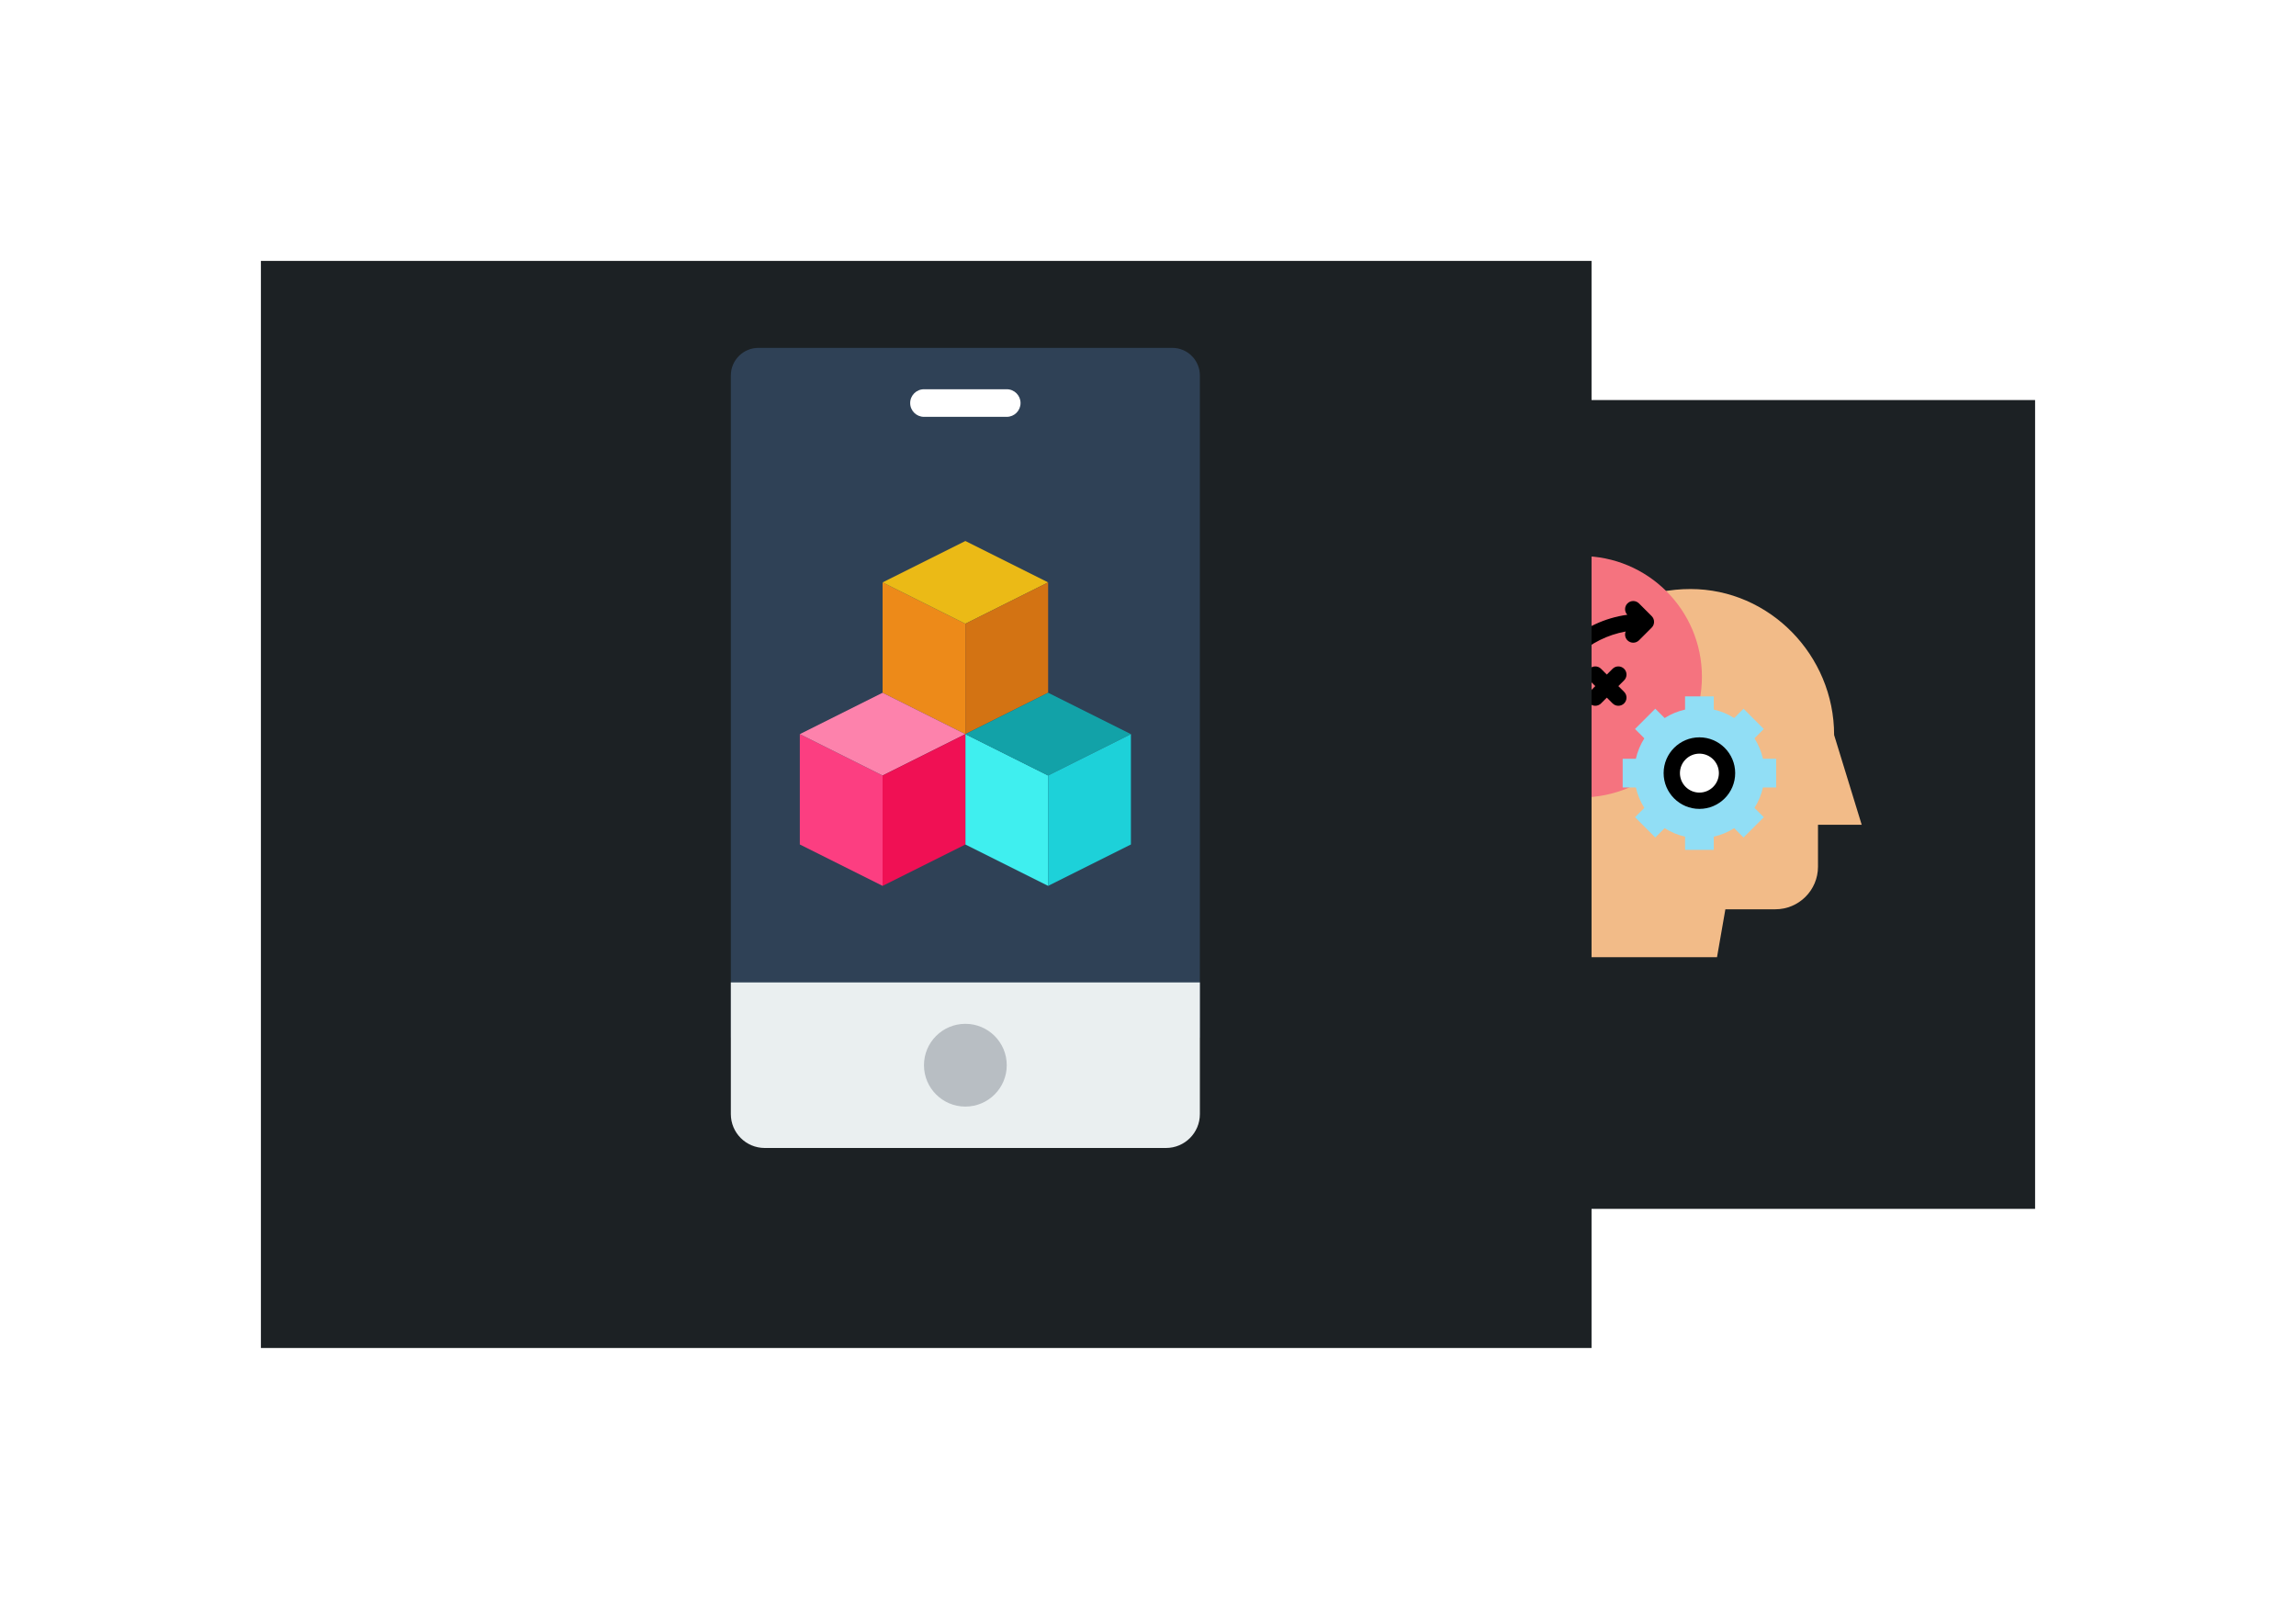 <svg width="264" height="185" viewBox="0 0 264 185" fill="none" xmlns="http://www.w3.org/2000/svg">
<g filter="url(#filter0_d)">
<rect x="119" y="42" width="115" height="93" fill="#1C2124"/>
</g>
<path d="M179.61 94.045C178.107 91.022 177.319 87.424 177.319 84.223C177.319 74.898 185.082 67.73 194.381 67.73C203.457 67.73 210.892 75.336 210.892 84.515L214.063 94.838H209.038V99.651C209.038 102.36 206.842 104.555 204.134 104.555H198.388L197.427 110.062H179.429L180.811 104.33C181.646 100.868 181.195 97.234 179.61 94.045Z" fill="#F2BB88"/>
<path d="M181.814 91.691C189.478 91.691 195.691 85.478 195.691 77.814C195.691 70.15 189.478 63.938 181.814 63.938C174.15 63.938 167.938 70.15 167.938 77.814C167.938 85.478 174.15 91.691 181.814 91.691Z" fill="#F5737F"/>
<path d="M176.89 85.739C178.132 85.739 179.14 84.732 179.14 83.489C179.14 82.247 178.132 81.239 176.89 81.239C175.647 81.239 174.64 82.247 174.64 83.489C174.64 84.732 175.647 85.739 176.89 85.739Z" fill="#FFCBBE"/>
<path d="M186.579 90.546V87.246H188.096C188.286 86.4 188.62 85.608 189.07 84.897L187.997 83.824L190.33 81.491L191.403 82.564C192.114 82.114 192.906 81.781 193.752 81.591V80.073H197.052V81.591C197.898 81.781 198.69 82.114 199.401 82.564L200.474 81.491L202.807 83.824L201.734 84.897C202.184 85.608 202.518 86.4 202.708 87.246H204.225V90.546H202.709C202.519 91.392 202.185 92.185 201.735 92.896L202.807 93.968L200.474 96.302L199.402 95.229C198.691 95.68 197.898 96.013 197.052 96.204V97.719H193.752V96.204C192.906 96.013 192.113 95.68 191.402 95.229L190.33 96.302L187.997 93.968L189.069 92.896C188.619 92.185 188.285 91.392 188.095 90.546H186.579Z" fill="#91DEF5"/>
<path d="M192.226 88.897C192.226 87.143 193.648 85.721 195.402 85.721C197.156 85.721 198.578 87.143 198.578 88.897C198.578 90.651 197.156 92.073 195.402 92.073C193.648 92.073 192.226 90.651 192.226 88.897Z" fill="white"/>
<path d="M185.419 80.879C185.602 81.062 185.842 81.154 186.082 81.154C186.322 81.154 186.562 81.062 186.745 80.879C187.111 80.513 187.111 79.92 186.745 79.553L186.082 78.891L186.745 78.228C187.111 77.862 187.111 77.268 186.745 76.902C186.378 76.536 185.785 76.536 185.419 76.902L184.756 77.565L184.093 76.902C183.727 76.536 183.133 76.536 182.767 76.902C182.401 77.268 182.401 77.861 182.767 78.228L183.43 78.891L182.767 79.553C182.401 79.919 182.401 80.513 182.767 80.879C182.95 81.062 183.19 81.154 183.43 81.154C183.67 81.154 183.91 81.062 184.093 80.879L184.756 80.216L185.419 80.879Z" fill="black"/>
<path d="M173.836 73.645C174.019 73.828 174.259 73.919 174.499 73.919C174.739 73.919 174.979 73.828 175.162 73.645L175.825 72.982L176.487 73.645C176.671 73.828 176.91 73.919 177.15 73.919C177.39 73.919 177.63 73.828 177.813 73.645C178.179 73.279 178.179 72.685 177.813 72.319L177.15 71.656L177.813 70.993C178.179 70.627 178.179 70.034 177.813 69.667C177.447 69.301 176.854 69.301 176.487 69.667L175.824 70.33L175.162 69.667C174.795 69.301 174.202 69.301 173.836 69.667C173.47 70.033 173.47 70.627 173.836 70.993L174.499 71.656L173.836 72.319C173.47 72.685 173.47 73.279 173.836 73.645Z" fill="black"/>
<path d="M187.13 73.627C187.313 73.81 187.553 73.901 187.793 73.901C188.033 73.901 188.273 73.81 188.456 73.627L189.914 72.168C190.28 71.802 190.28 71.209 189.914 70.843L188.456 69.384C188.09 69.018 187.496 69.018 187.13 69.384C186.771 69.743 186.765 70.321 187.111 70.689C181.922 71.401 177.617 75.213 176.337 80.351C174.842 80.614 173.702 81.92 173.702 83.49C173.702 85.247 175.132 86.677 176.89 86.677C178.647 86.677 180.077 85.247 180.077 83.49C180.077 82.203 179.311 81.094 178.212 80.59C179.331 76.453 182.758 73.362 186.922 72.616C186.788 72.954 186.857 73.354 187.13 73.627ZM176.89 84.802C176.166 84.802 175.577 84.213 175.577 83.49C175.577 82.766 176.166 82.177 176.89 82.177C177.613 82.177 178.202 82.766 178.202 83.49C178.202 84.213 177.613 84.802 176.89 84.802Z" fill="black"/>
<path d="M195.402 84.783C193.134 84.783 191.288 86.629 191.288 88.897C191.288 91.165 193.134 93.011 195.402 93.011C197.67 93.011 199.516 91.165 199.516 88.897C199.516 86.629 197.67 84.783 195.402 84.783ZM195.402 91.136C194.168 91.136 193.163 90.132 193.163 88.897C193.163 87.663 194.168 86.658 195.402 86.658C196.636 86.658 197.641 87.663 197.641 88.897C197.641 90.132 196.636 91.136 195.402 91.136Z" fill="black"/>
<g filter="url(#filter1_d)">
<rect x="30" y="26" width="153" height="125" fill="#1C2124"/>
</g>
<g clip-path="url(#clip0)">
<path d="M134.79 40H87.21C85.456 40 84.034 41.421 84.034 43.176V119.31H137.965V43.176C137.965 41.421 136.544 40 134.79 40V40Z" fill="#2F4156"/>
<path d="M115.759 47.931H106.241C105.366 47.931 104.655 47.22 104.655 46.345C104.655 45.469 105.366 44.758 106.241 44.758H115.759C116.634 44.758 117.345 45.469 117.345 46.345C117.345 47.22 116.634 47.931 115.759 47.931Z" fill="white"/>
<path d="M134.07 132H87.93C85.778 132 84.034 130.257 84.034 128.104V112.966H137.965V128.104C137.965 130.257 136.222 132 134.07 132Z" fill="#EAEFF0"/>
<path d="M111 127.241C113.628 127.241 115.759 125.111 115.759 122.483C115.759 119.855 113.628 117.724 111 117.724C108.372 117.724 106.241 119.855 106.241 122.483C106.241 125.111 108.372 127.241 111 127.241Z" fill="#B8BEC3"/>
<path d="M111 84.414L101.483 79.655V66.966L111 71.724V84.414Z" fill="#ED8A19"/>
<path d="M120.517 66.966L111 71.724L101.483 66.966L111 62.207L120.517 66.966Z" fill="#EBBA16"/>
<path d="M111 84.414L120.517 79.655V66.966L111 71.724V84.414Z" fill="#D37313"/>
<path d="M120.517 101.862L111 97.103V84.414L120.517 89.172V101.862Z" fill="#3FEFEF"/>
<path d="M130.034 84.414L120.517 89.172L111 84.414L120.517 79.655L130.034 84.414Z" fill="#12A2A8"/>
<path d="M120.517 101.862L130.035 97.103V84.414L120.517 89.172V101.862Z" fill="#1DD1D9"/>
<path d="M101.483 101.862L91.966 97.103V84.414L101.483 89.172V101.862Z" fill="#FC3E81"/>
<path d="M111 84.414L101.483 89.172L91.966 84.414L101.483 79.655L111 84.414Z" fill="#FD82AC"/>
<path d="M101.483 101.862L111 97.103V84.414L101.483 89.172V101.862Z" fill="#F01054"/>
</g>
<defs>
<filter id="filter0_d" x="89" y="16" width="175" height="153" filterUnits="userSpaceOnUse" color-interpolation-filters="sRGB">
<feFlood flood-opacity="0" result="BackgroundImageFix"/>
<feColorMatrix in="SourceAlpha" type="matrix" values="0 0 0 0 0 0 0 0 0 0 0 0 0 0 0 0 0 0 127 0"/>
<feOffset dy="4"/>
<feGaussianBlur stdDeviation="15"/>
<feColorMatrix type="matrix" values="0 0 0 0 0 0 0 0 0 0 0 0 0 0 0 0 0 0 0.5 0"/>
<feBlend mode="normal" in2="BackgroundImageFix" result="effect1_dropShadow"/>
<feBlend mode="normal" in="SourceGraphic" in2="effect1_dropShadow" result="shape"/>
</filter>
<filter id="filter1_d" x="0" y="0" width="213" height="185" filterUnits="userSpaceOnUse" color-interpolation-filters="sRGB">
<feFlood flood-opacity="0" result="BackgroundImageFix"/>
<feColorMatrix in="SourceAlpha" type="matrix" values="0 0 0 0 0 0 0 0 0 0 0 0 0 0 0 0 0 0 127 0"/>
<feOffset dy="4"/>
<feGaussianBlur stdDeviation="15"/>
<feColorMatrix type="matrix" values="0 0 0 0 0 0 0 0 0 0 0 0 0 0 0 0 0 0 0.5 0"/>
<feBlend mode="normal" in2="BackgroundImageFix" result="effect1_dropShadow"/>
<feBlend mode="normal" in="SourceGraphic" in2="effect1_dropShadow" result="shape"/>
</filter>
<clipPath id="clip0">
<rect x="65" y="40" width="92" height="92" fill="white"/>
</clipPath>
</defs>
</svg>
